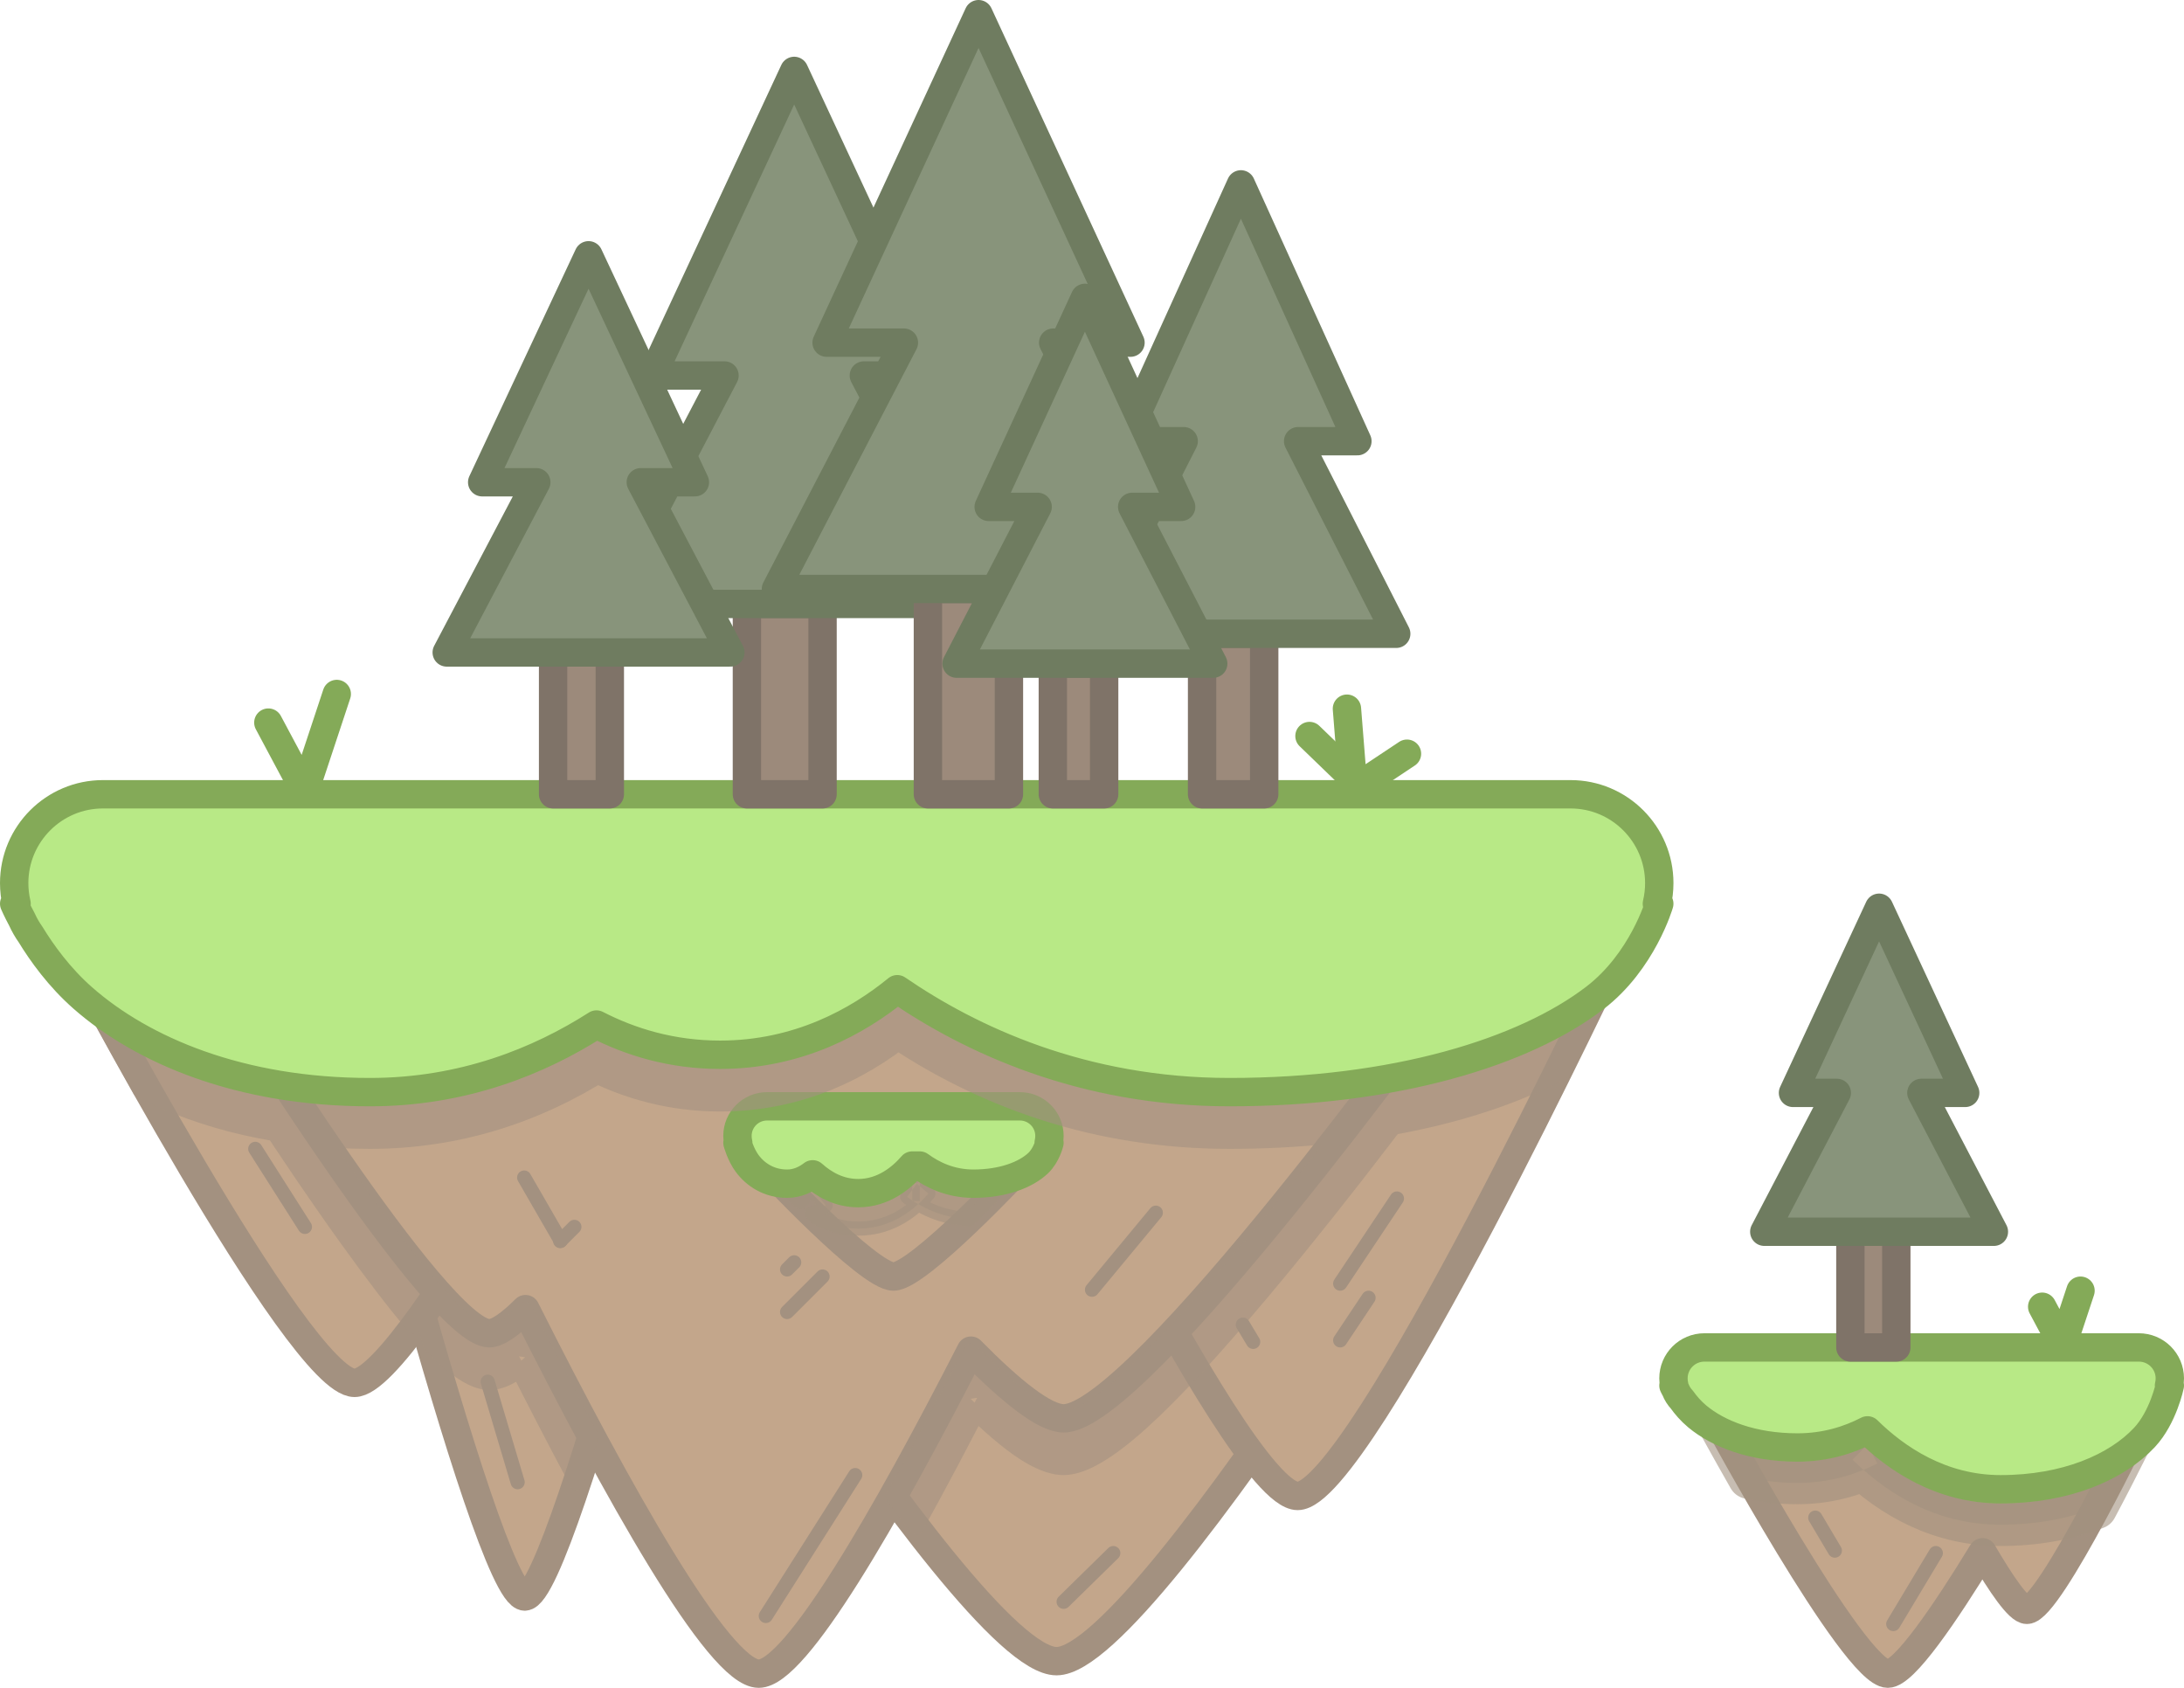 <?xml version="1.0" encoding="UTF-8" standalone="no"?>
<svg width="154px" height="119px" viewBox="0 0 154 119" version="1.1" xmlns="http://www.w3.org/2000/svg" xmlns:xlink="http://www.w3.org/1999/xlink">
    <!-- Generator: Sketch 3.8.3 (29802) - http://www.bohemiancoding.com/sketch -->
    <title>Island Group 1</title>
    <desc>Created with Sketch.</desc>
    <defs></defs>
    <g id="Page-1" stroke="none" stroke-width="1" fill="none" fill-rule="evenodd" stroke-linecap="round" stroke-linejoin="round">
        <g id="Desktop-Landscape" transform="translate(-95, -83)">
            <g id="Island-Group-1" transform="translate(96, 84)">
                <g id="Main-Island-Land">
                    <g id="Rocks" transform="translate(4, 66)">
                        <path d="M69.5,50.119 C76.072,50.119 103,5 103,5 L36,5 C36,5 62.928,50.119 69.5,50.119 Z" id="Triangle-1" stroke="#A39180" stroke-width="2" fill="#C3A68B"></path>
                        <path d="M32,45.561 C34.747,45.561 46,0.442 46,0.442 L18,0.442 C18,0.442 29.253,45.561 32,45.561 Z" id="Triangle-1" stroke="#A39180" stroke-width="2" fill="#C3A68B"></path>
                        <path d="M86.5,38.471 C90.914,38.471 109,0 109,0 L64,0 C64,0 82.086,38.471 86.5,38.471 Z" id="Triangle-1" stroke="#A39180" stroke-width="2" fill="#C3A68B"></path>
                        <path d="M20,30.498 C23.924,30.498 40,0 40,0 L0,0 C0,0 16.076,30.498 20,30.498 Z" id="Triangle-1" stroke="#A39180" stroke-width="2" fill="#C3A68B"></path>
                        <path d="M75.635,3 C76.502,1.109 77,0 77,0 L20,0 C20,0 20.498,1.109 21.365,3 L11,3 C11,3 25.87,27 29.5,27 C30.091,27 30.979,26.364 32.053,25.3 C38.505,38.116 45.69,51 48.5,51 C51.096,51 57.425,40.006 63.462,28.226 C66.278,31.087 68.662,33 70,33 C75.297,33 97,3 97,3 L75.635,3 L75.635,3 Z" id="Triangle-1" stroke="#A39180" stroke-width="2" fill="#C3A68B"></path>
                        <g id="Front-Ledge" transform="translate(47, 11)">
                            <path d="M11,12.001 C12.766,12.001 20,4.249 20,4.249 L2,4.249 C2,4.249 9.234,12.001 11,12.001 Z" id="Triangle-1" stroke="#A39180" stroke-width="2" fill="#C3A68B"></path>
                            <path d="M16.345,7.95 C18.299,6.072 20,4.249 20,4.249 L9.928,4.249 C9.485,4.49 9.011,4.622 8.512,4.622 C8.014,4.622 7.543,4.492 7.097,4.249 L2.213,4.249 C2.173,4.281 2.133,4.315 2.096,4.352 C2.385,4.658 3.294,5.617 4.437,6.757 L5.303,5.795 L6.217,6.985 C5.914,7.217 5.595,7.413 5.259,7.567 C5.333,7.639 5.408,7.711 5.483,7.784 C6.389,8.317 7.401,8.622 8.512,8.622 C10.538,8.622 12.185,7.637 13.461,6.154 L12.324,5.176 L12.324,6.676 L12.856,6.676 L12.856,5.176 L11.967,6.383 C13.23,7.314 14.697,7.89 16.345,7.95 L16.345,7.95 Z" id="Combined-Shape" stroke="#A39180" fill="#A39180" opacity="0.598"></path>
                            <path d="M0.056,2.572 L0,2.572 C0,2.572 0.224,3.397 0.674,4.013 C1.26,4.814 2.221,5.455 3.5,5.455 C4.202,5.455 4.805,5.178 5.303,4.795 C6.059,5.476 7.137,6.122 8.512,6.122 C10.308,6.122 11.6,5.017 12.324,4.176 L12.856,4.176 C13.756,4.839 15.025,5.455 16.631,5.455 C18.703,5.455 20.314,4.841 21.196,4.013 C21.792,3.453 22,2.572 22,2.572 L21.944,2.572 C21.981,2.416 22,2.254 22,2.088 C22,0.927 21.064,0 19.91,0 L2.09,0 C0.931,0 0,0.935 0,2.088 C0,2.255 0.019,2.417 0.056,2.572 L0.056,2.572 Z" id="Grass" stroke="#84AA58" stroke-width="2" fill="#B8E986"></path>
                        </g>
                        <g id="Shadows" transform="translate(0, 1)" stroke="#A39180" fill="#A39180" opacity="0.598">
                            <path d="M59.608,39.689 C59.067,38.988 58.518,38.261 57.961,37.513 C59.746,34.351 61.617,30.825 63.462,27.226 C66.278,30.087 68.662,32 70,32 C73.757,32 85.769,16.906 92.435,8.131 C93.839,7.891 95.179,7.605 96.451,7.28 L96.451,7.28 C95.912,8.006 95.335,8.779 94.725,9.59 C92.068,13.119 89.327,16.648 86.651,19.945 C85.77,21.03 84.909,22.074 84.071,23.072 C77.272,31.164 72.739,35.5 70,35.5 C68.159,35.5 65.774,33.713 62.393,30.279 L64.796,29.91 C62.908,33.595 61.184,36.856 59.608,39.689 L59.608,39.689 L59.608,39.689 Z M36.717,33.292 C36.36,34.436 36.009,35.528 35.669,36.551 C34.142,33.705 32.493,30.511 30.713,26.975 L33.109,27.365 C31.701,28.761 30.612,29.5 29.5,29.5 C28.384,29.5 27.041,28.608 25.345,26.833 C25.148,26.151 24.95,25.463 24.752,24.771 C24.56,25.038 24.371,25.296 24.184,25.545 C22.821,23.958 21.252,21.896 19.428,19.362 C18.853,18.562 18.262,17.726 17.657,16.856 C15.821,14.215 13.942,11.389 12.12,8.563 C11.963,8.32 11.809,8.081 11.659,7.847 C12.79,8.142 13.977,8.386 15.221,8.573 C19.905,15.679 27.12,26 29.5,26 C30.091,26 30.979,25.364 32.053,24.3 C33.589,27.352 35.167,30.407 36.717,33.292 L36.717,33.292 L36.717,33.292 Z"></path>
                            <path d="M4.855,8.873 C2.046,3.881 0,0 0,0 L30,0 L70.5,0 L109,0 C109,0 107.556,3.071 105.386,7.477 C99.613,10.636 91.231,12.5 81.694,12.5 C72.344,12.5 64.226,9.649 57.421,4.981 L59.218,4.905 C55.45,7.984 50.951,9.865 45.772,9.865 C42.383,9.865 39.242,9.045 36.372,7.568 L37.866,7.498 C32.894,10.675 27.285,12.5 21.081,12.5 C14.88,12.5 9.331,11.184 4.855,8.873 L4.855,8.873 Z" id="Shadow"></path>
                        </g>
                        <g id="Rock-Lines" transform="translate(13, 14)" stroke="#A39180">
                            <path d="M36,32.931 L42.304,23" id="Path-4"></path>
                            <path d="M18.5,23.5 L16.39,16.416" id="Path-4"></path>
                            <path d="M76.5,9.5 L80.5,3.5" id="Path-4"></path>
                            <path d="M70.364,13.606 L69.636,12.394" id="Path-4"></path>
                            <path d="M76.5,13.5 L78.5,10.5" id="Path-4"></path>
                            <path d="M57,31.931 L60.5,28.5" id="Path-4"></path>
                            <path d="M59,9.931 L63.5,4.5" id="Path-4"></path>
                            <path d="M21.535,6.48 L18.961,2.022" id="Path-4"></path>
                            <path d="M37.5,8.5 L38,8" id="Path-4"></path>
                            <path d="M37.5,11.5 L40,9" id="Path-4"></path>
                            <path d="M21.5,6.5 L22.5,5.5" id="Path-4"></path>
                            <path d="M3.5,5.5 L0,0" id="Path-4"></path>
                        </g>
                    </g>
                    <path d="M0.169,62.715 L0,62.715 C0,62.715 0.184,63.15 0.551,63.835 C0.718,64.205 0.92,64.555 1.152,64.883 C1.956,66.201 3.183,67.905 4.833,69.357 C9.028,73.047 15.914,76 25.081,76 C31.646,76 37.004,73.825 41.058,71.234 C43.439,72.46 46.355,73.365 49.772,73.365 C55.295,73.365 59.507,71 62.269,68.744 C67.39,72.256 75.288,76 85.694,76 C97.389,76 106.484,73.172 111.461,69.357 C114.826,66.778 116,62.715 116,62.715 L115.831,62.715 C115.941,62.249 116,61.763 116,61.263 C116,57.811 113.199,55 109.743,55 L6.257,55 C2.81,55 0,57.804 0,61.263 C0,61.763 0.059,62.249 0.169,62.715 L0.169,62.715 Z" id="Grass" stroke="#84AA58" stroke-width="2" fill="#B8E986"></path>
                    <g id="Grass-Tufts" transform="translate(17, 47)" stroke="#84AA58" stroke-width="2">
                        <polyline id="Path-19" points="0.922 2.946 3.487 7.751 5.746 0.929"></polyline>
                        <polyline id="Path-19" transform="translate(78.468, 5.27) rotate(20) translate(-78.468, -5.27) " points="81 4.21 78.307 7.865 75.936 2.675"></polyline>
                        <path d="M77.698,7.142 L74.335,3.893" id="Path-21"></path>
                    </g>
                    <g id="Trees" transform="translate(30, 0)" stroke-width="2">
                        <g id="Tree" transform="translate(11, 4)">
                            <rect id="Rectangle-5" stroke="#7F7368" fill="#9C8A7B" x="10.667" y="37.579" width="5.333" height="13.421"></rect>
                            <path d="M18.912,21.474 L24,21.474 L14,0 L4,21.474 L9.088,21.474 L0.667,37.579 L27.333,37.579 L18.912,21.474 Z" id="Combined-Shape" stroke="#6F7C60" fill="#88947B"></path>
                        </g>
                        <g id="Tree" transform="translate(23, 0)">
                            <rect id="Rectangle-5" stroke="#7F7368" fill="#9C8A7B" x="11.429" y="40.526" width="5.714" height="14.474"></rect>
                            <path d="M20.263,23.158 L25.714,23.158 L15,0 L4.286,23.158 L9.737,23.158 L0.714,40.526 L29.286,40.526 L20.263,23.158 Z" id="Combined-Shape" stroke="#6F7C60" fill="#88947B"></path>
                        </g>
                        <g id="Tree" transform="translate(0, 17)">
                            <rect id="Rectangle-5" stroke="#7F7368" fill="#9C8A7B" x="8" y="28" width="4" height="10"></rect>
                            <path d="M14.184,16 L18,16 L10.5,0 L3,16 L6.816,16 L0.5,28 L20.5,28 L14.184,16 Z" id="Combined-Shape" stroke="#6F7C60" fill="#88947B"></path>
                        </g>
                        <g id="Tree" transform="translate(45, 12)">
                            <rect id="Rectangle-5" stroke="#7F7368" fill="#9C8A7B" x="8.762" y="31.684" width="4.381" height="11.316"></rect>
                            <path d="M15.535,18.105 L19.714,18.105 L11.5,0 L3.286,18.105 L7.465,18.105 L0.548,31.684 L22.452,31.684 L15.535,18.105 Z" id="Combined-Shape" stroke="#6F7C60" fill="#88947B"></path>
                        </g>
                        <g id="Tree" transform="translate(36, 20)">
                            <rect id="Rectangle-5" stroke="#7F7368" fill="#9C8A7B" x="7.238" y="25.789" width="3.619" height="9.211"></rect>
                            <path d="M12.833,14.737 L16.286,14.737 L9.5,0 L2.714,14.737 L6.167,14.737 L0.452,25.789 L18.548,25.789 L12.833,14.737 Z" id="Combined-Shape" stroke="#6F7C60" fill="#88947B"></path>
                        </g>
                    </g>
                </g>
                <g id="Little-Island" transform="translate(117, 63)">
                    <path d="M21.795,45.442 C19.136,49.79 16.265,54 15.115,54 C12.738,54 3,36 3,36 L22.038,36 L33,36 C33,36 26.508,49.5 24.923,49.5 C24.347,49.5 23.121,47.714 21.795,45.442 L21.795,45.442 Z" id="Rocks" stroke="#A39180" stroke-width="2" fill="#C3A68B"></path>
                    <g id="Rock-Lines" transform="translate(10, 43)" stroke="#A39180">
                        <path d="M0,0 L1.38,2.324" id="Path-1"></path>
                        <path d="M8.5,2.5 L5.5,7.5" id="Path-1"></path>
                    </g>
                    <path d="M5.338,40.187 C3.954,37.764 3,36 3,36 L5.053,36 C6.124,36.354 7.373,36.554 8.75,36.554 C9.863,36.554 10.909,36.36 11.891,36 L14.964,36 C17.269,38.185 19.979,39.5 23.068,39.5 C27.021,39.5 30.318,38.248 32.116,36.321 C32.208,36.223 32.296,36.116 32.383,36 L33,36 C33,36 31.514,39.091 29.79,42.314 C27.821,43.08 25.531,43.5 23.068,43.5 C18.99,43.5 15.5,41.741 12.629,38.916 L13.682,37.847 L14.371,39.179 C12.669,40.06 10.789,40.554 8.75,40.554 C7.544,40.554 6.399,40.426 5.338,40.187 L5.338,40.187 Z" id="Combined-Shape" stroke="#A39180" stroke-width="3" fill="#A39180" opacity="0.598"></path>
                    <path d="M0.058,33.688 L0,33.688 C0,33.688 0.05,33.799 0.149,33.979 C0.251,34.239 0.401,34.475 0.588,34.674 C0.86,35.055 1.226,35.489 1.686,35.871 C3.149,37.084 5.552,38.054 8.75,38.054 C10.709,38.054 12.36,37.531 13.682,36.847 C15.691,38.825 18.858,41 23.068,41 C27.673,41 31.253,39.444 33.213,37.344 C34.538,35.925 35,33.688 35,33.688 L34.941,33.688 C34.98,33.526 35,33.357 35,33.183 C35,31.969 34.02,31 32.811,31 L2.189,31 C0.973,31 0,31.977 0,33.183 C0,33.357 0.02,33.526 0.058,33.688 L0.058,33.688 Z" id="Grass" stroke="#84AA58" stroke-width="2" fill="#B8E986"></path>
                    <polyline id="Grass-Tufts" stroke="#84AA58" stroke-width="2" points="26 28.13 27.437 30.822 28.703 27"></polyline>
                    <g id="Tree" transform="translate(6, 0)" stroke-width="2">
                        <rect id="Rectangle-5" stroke="#7F7368" fill="#9C8A7B" x="6.476" y="22.842" width="3.238" height="8.158"></rect>
                        <path d="M11.482,13.053 L14.571,13.053 L8.5,0 L2.429,13.053 L5.518,13.053 L0.405,22.842 L16.595,22.842 L11.482,13.053 Z" id="Combined-Shape" stroke="#6F7C60" fill="#88947B"></path>
                    </g>
                </g>
            </g>
        </g>
    </g>
</svg>